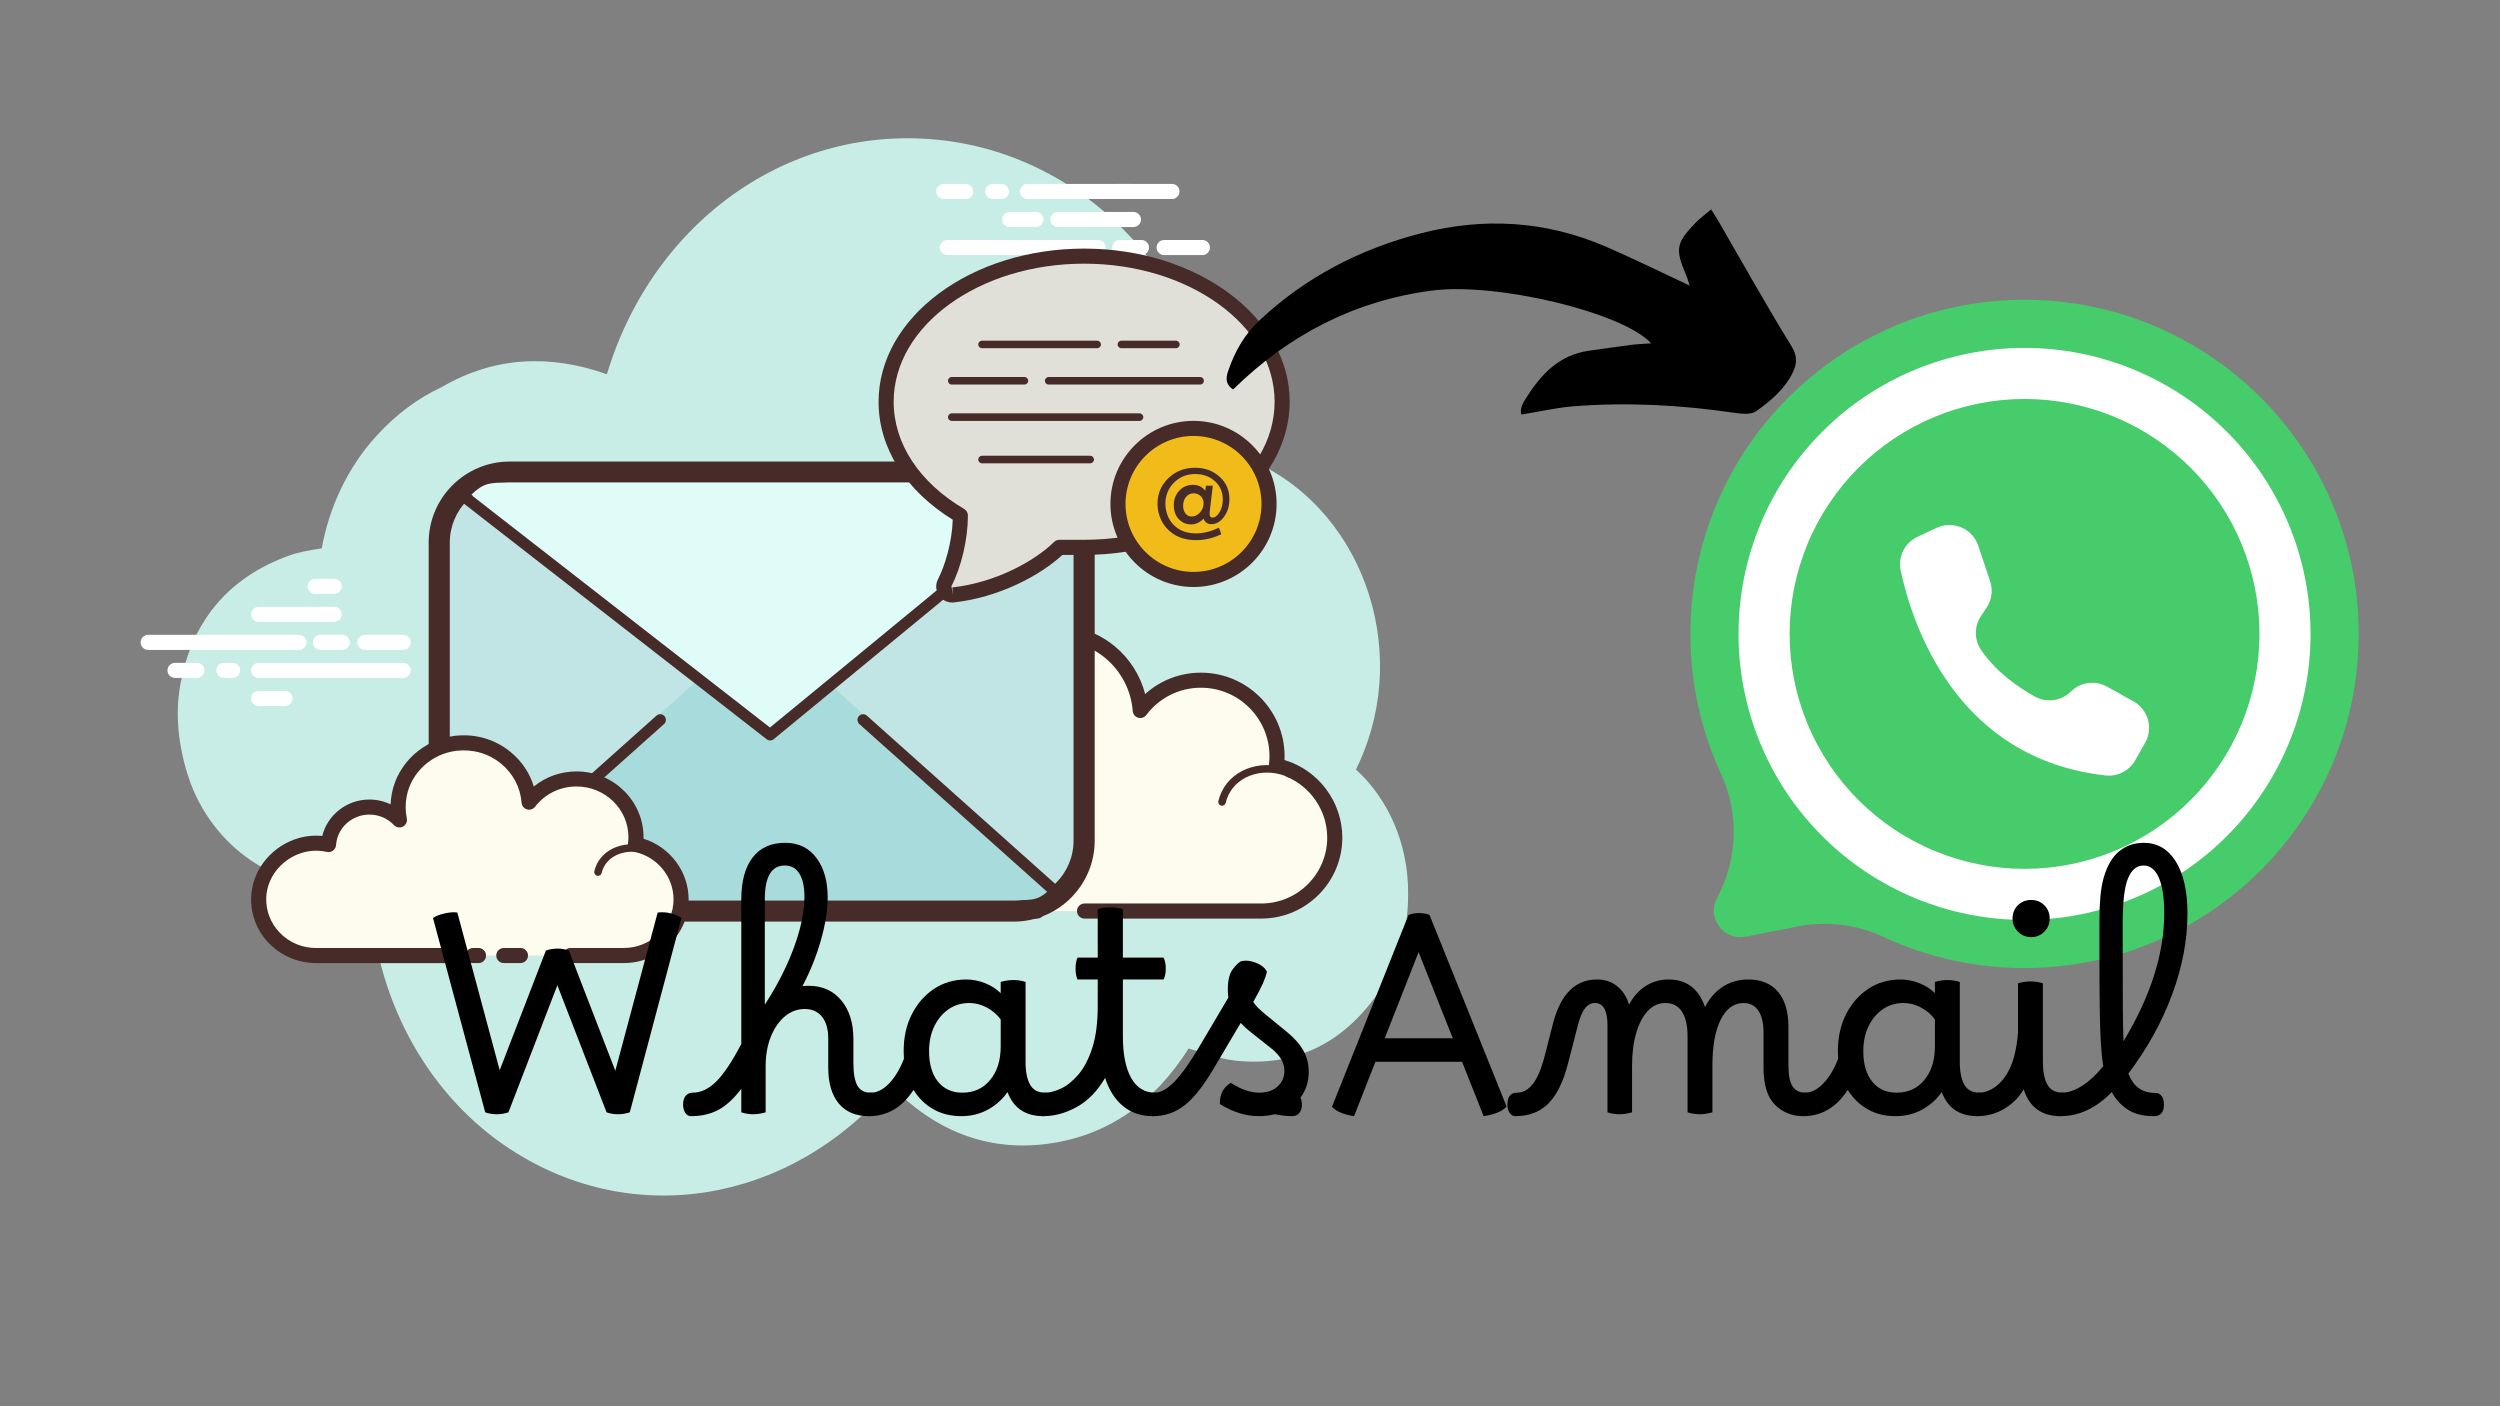 <svg xmlns="http://www.w3.org/2000/svg" xmlns:xlink="http://www.w3.org/1999/xlink" width="1920" zoomAndPan="magnify" viewBox="0 0 1440 810" height="1080" preserveAspectRatio="xMidYMid meet" version="1.0"><rect x="0" y="0" width="1440" height="810" fill="#808080" stroke="none"/><defs><g/><clipPath id="c720888ee2"><path d="M 102 79 L 811.168 79 L 811.168 689 L 102 689 Z M 102 79 " clip-rule="nonzero"/></clipPath><clipPath id="1a5f478e24"><path d="M 973.438 172.492 L 1358.598 172.492 L 1358.598 557.652 L 973.438 557.652 Z M 973.438 172.492 " clip-rule="nonzero"/></clipPath><clipPath id="4fcddcc369"><path d="M 706 120.594 L 1035 120.594 L 1035 239 L 706 239 Z M 706 120.594 " clip-rule="nonzero"/></clipPath></defs><g clip-path="url(#c720888ee2)"><path fill="#c7ede6" d="M 781.059 443.262 C 783.656 437.926 785.949 432.32 787.941 426.445 C 810.734 359.184 776.27 278.629 703.684 259.188 C 695.836 160.652 626.582 93.062 548.379 81.531 C 458.863 68.34 376.848 125.195 349.562 215.562 C 316.672 203.914 284.621 205.332 254.422 222.973 C 240.723 229.309 228.191 238.66 216.941 250.957 C 200.426 269.008 189.699 291.805 185.328 315.836 C 178.852 316.852 172.488 317.879 166.492 320.023 C 131.52 332.566 109.449 358.379 103.402 397.25 C 99.629 421.457 107.234 445.605 111.477 455.367 C 128.227 493.918 167.074 515.785 206.535 509.996 C 208.5 509.711 211.352 510.598 213.047 512.012 C 215.133 573.641 245.062 628.141 289.957 659.27 C 361.992 709.227 454.672 693.832 513.137 625.332 C 538.188 650.953 568.012 663.398 603.035 658.879 C 637.855 654.387 664.898 635.172 684.633 603.938 C 693.742 606.387 702.391 609.926 711.328 610.898 C 746.312 614.723 774.73 600.809 795.574 569.355 C 803.555 557.32 811.098 541.711 811.098 514.359 C 811.098 486.168 799.902 460.484 781.059 443.262 Z M 781.059 443.262 " fill-opacity="1" fill-rule="nonzero"/></g><path fill="#fdfcef" d="M 624.688 524.762 C 624.688 524.762 725.895 524.762 726.512 524.762 C 749.887 524.762 768.828 505.816 768.828 482.449 C 768.828 462.059 754.406 445.051 735.203 441.035 C 735.422 439.254 735.578 437.445 735.578 435.605 C 735.578 411.398 715.961 391.785 691.75 391.785 C 677.461 391.785 664.805 398.66 656.809 409.234 C 654.766 382.293 630.695 361.516 602.531 364.957 C 581.938 367.477 564.91 383.391 561.121 403.777 C 559.902 410.312 560.035 416.668 561.242 422.621 C 555.723 416.676 547.863 412.93 539.109 412.93 C 523.09 412.93 510.016 425.402 508.984 441.156 C 501.707 439.551 493.797 439.652 485.461 442.781 C 469.535 448.762 458.191 463.754 457.523 480.754 C 456.586 504.895 475.875 524.762 499.805 524.762 C 501.621 524.762 508.008 524.762 509.488 524.762 L 597.359 524.762 " fill-opacity="1" fill-rule="nonzero"/><path fill="#472b29" d="M 726.512 529.098 L 624.688 529.098 C 622.289 529.098 620.344 527.152 620.344 524.754 C 620.344 522.355 622.289 520.41 624.688 520.41 L 726.512 520.41 C 747.445 520.41 764.48 503.375 764.48 482.449 C 764.48 464.562 751.797 448.945 734.309 445.293 C 732.102 444.832 730.605 442.758 730.883 440.504 C 731.074 438.891 731.223 437.273 731.223 435.605 C 731.223 413.832 713.516 396.129 691.742 396.129 C 679.285 396.129 667.812 401.855 660.266 411.859 C 659.172 413.305 657.293 413.91 655.574 413.406 C 653.836 412.895 652.602 411.375 652.461 409.574 C 651.559 397.66 645.723 386.477 636.449 378.871 C 627.086 371.195 615.238 367.797 603.043 369.277 C 584.312 371.57 568.812 386.094 565.371 404.578 C 564.301 410.348 564.344 416.137 565.492 421.77 C 565.883 423.68 564.953 425.609 563.215 426.496 C 561.512 427.41 559.371 427.027 558.043 425.594 C 553.078 420.246 546.352 417.301 539.094 417.301 C 525.516 417.301 514.191 427.914 513.305 441.453 C 513.215 442.723 512.59 443.887 511.582 444.641 C 510.566 445.414 509.227 445.684 508.035 445.414 C 500.727 443.801 493.848 444.293 486.973 446.859 C 472.535 452.289 462.434 465.977 461.852 480.934 C 461.445 491.371 465.199 501.262 472.422 508.773 C 479.645 516.281 489.363 520.426 499.785 520.426 L 597.352 520.426 C 599.75 520.426 601.695 522.371 601.695 524.773 C 601.695 527.172 599.75 529.117 597.352 529.117 L 499.805 529.117 C 486.992 529.117 475.047 524.031 466.172 514.805 C 457.297 505.574 452.672 493.422 453.176 480.598 C 453.898 462.199 466.258 445.363 483.93 438.734 C 490.859 436.145 498.023 435.273 505.289 436.145 C 508.559 420.379 522.578 408.609 539.109 408.609 C 545.031 408.609 550.82 410.156 555.922 413 C 555.914 409.68 556.227 406.332 556.844 403.004 C 560.973 380.816 579.539 363.41 602 360.664 C 616.527 358.863 630.746 362.957 641.969 372.152 C 650.66 379.27 656.824 389.02 659.613 399.773 C 668.367 391.863 679.688 387.457 691.75 387.457 C 718.316 387.457 739.926 409.062 739.926 435.621 C 739.926 436.344 739.906 437.055 739.863 437.758 C 759.379 443.59 773.172 461.805 773.172 482.473 C 773.172 508.172 752.242 529.098 726.512 529.098 Z M 726.512 529.098 " fill-opacity="1" fill-rule="nonzero"/><path fill="#fdfcef" d="M 600.156 431.555 C 584.504 430.527 571.031 441.34 570.066 455.695 C 569.941 457.48 570.02 459.234 570.281 460.945 C 567.266 457.539 562.789 455.219 557.66 454.891 C 548.273 454.273 540.164 460.477 538.98 468.906 C 537.27 468.438 535.496 468.125 533.645 468.004 C 519.945 467.109 508.156 476.562 507.312 489.129 " fill-opacity="1" fill-rule="nonzero"/><path fill="#472b29" d="M 507.312 491.293 C 507.262 491.293 507.219 491.293 507.168 491.285 C 505.965 491.207 505.062 490.172 505.148 488.973 C 506.07 475.234 518.746 464.777 533.793 465.832 C 534.957 465.898 536.137 466.047 537.32 466.293 C 539.703 457.906 548.098 452.074 557.801 452.715 C 561.477 452.941 564.918 454.09 567.855 456.012 C 567.867 455.852 567.875 455.707 567.891 455.551 C 568.945 440.027 583.262 428.148 600.297 429.383 C 601.496 429.461 602.402 430.492 602.312 431.691 C 602.246 432.883 601.391 433.91 600 433.711 C 585.625 432.98 573.105 442.688 572.219 455.836 C 572.117 457.41 572.188 459.016 572.422 460.617 C 572.566 461.562 572.062 462.5 571.188 462.91 C 570.324 463.309 569.273 463.094 568.641 462.379 C 565.848 459.227 561.895 457.332 557.512 457.043 C 549.23 456.645 542.145 461.84 541.129 469.195 C 541.031 469.812 540.684 470.367 540.172 470.715 C 539.66 471.062 539.008 471.156 538.398 470.992 C 536.754 470.539 535.105 470.262 533.504 470.148 C 520.918 469.453 510.254 477.91 509.469 489.254 C 509.398 490.406 508.453 491.293 507.312 491.293 Z M 507.312 491.293 " fill-opacity="1" fill-rule="nonzero"/><path fill="#fdfcef" d="M 743.645 445.996 C 728.938 439.062 711.926 443.973 705.648 456.957 C 704.867 458.574 704.293 460.234 703.91 461.918 " fill-opacity="1" fill-rule="nonzero"/><path fill="#472b29" d="M 703.902 464.102 C 703.738 464.102 703.582 464.082 703.406 464.039 C 702.242 463.781 701.512 462.605 701.781 461.434 C 702.215 459.539 702.859 457.715 703.688 456.012 C 710.457 441.973 728.789 436.594 744.559 444.023 C 745.645 444.547 746.113 445.832 745.602 446.918 C 745.078 448.004 743.766 448.457 742.707 447.961 C 729.094 441.539 713.324 445.996 707.598 457.906 C 706.91 459.312 706.379 460.832 706.008 462.422 C 705.789 463.422 704.895 464.102 703.902 464.102 Z M 703.902 464.102 " fill-opacity="1" fill-rule="nonzero"/><path fill="#ffffff" d="M 172.176 374.352 L 85.348 374.352 C 82.945 374.352 81 372.402 81 370.004 C 81 367.605 82.945 365.66 85.348 365.66 L 172.176 365.66 C 174.574 365.66 176.523 367.605 176.523 370.004 C 176.523 372.402 174.582 374.352 172.176 374.352 Z M 197.113 374.352 L 184.605 374.352 C 182.207 374.352 180.258 372.402 180.258 370.004 C 180.258 367.605 182.207 365.66 184.605 365.66 L 197.113 365.66 C 199.512 365.66 201.461 367.605 201.461 370.004 C 201.461 372.402 199.523 374.352 197.113 374.352 Z M 232.223 374.352 L 210.188 374.352 C 207.789 374.352 205.84 372.402 205.84 370.004 C 205.84 367.605 207.789 365.66 210.188 365.66 L 232.223 365.66 C 234.621 365.66 236.57 367.605 236.57 370.004 C 236.57 372.402 234.621 374.352 232.223 374.352 Z M 232.223 390.488 L 148.977 390.488 C 146.574 390.488 144.629 388.543 144.629 386.145 C 144.629 383.746 146.574 381.801 148.977 381.801 L 232.215 381.801 C 234.613 381.801 236.562 383.746 236.562 386.145 C 236.562 388.543 234.621 390.488 232.223 390.488 Z M 133.988 390.488 L 128.965 390.488 C 126.566 390.488 124.617 388.543 124.617 386.145 C 124.617 383.746 126.566 381.801 128.965 381.801 L 133.988 381.801 C 136.387 381.801 138.336 383.746 138.336 386.145 C 138.336 388.543 136.387 390.488 133.988 390.488 Z M 113.414 390.488 L 100.809 390.488 C 98.41 390.488 96.465 388.543 96.465 386.145 C 96.465 383.746 98.41 381.801 100.809 381.801 L 113.414 381.801 C 115.812 381.801 117.762 383.746 117.762 386.145 C 117.762 388.543 115.812 390.488 113.414 390.488 Z M 192.5 358.203 L 148.977 358.203 C 146.574 358.203 144.629 356.258 144.629 353.859 C 144.629 351.461 146.574 349.512 148.977 349.512 L 192.5 349.512 C 194.898 349.512 196.844 351.461 196.844 353.859 C 196.844 356.258 194.906 358.203 192.5 358.203 Z M 192.5 342.074 L 181.605 342.074 C 179.207 342.074 177.262 340.125 177.262 337.727 C 177.262 335.328 179.207 333.383 181.605 333.383 L 192.5 333.383 C 194.898 333.383 196.844 335.328 196.844 337.727 C 196.844 340.125 194.906 342.074 192.5 342.074 Z M 164.195 406.637 L 148.977 406.637 C 146.574 406.637 144.629 404.691 144.629 402.293 C 144.629 399.895 146.574 397.945 148.977 397.945 L 164.195 397.945 C 166.594 397.945 168.543 399.895 168.543 402.293 C 168.543 404.691 166.602 406.637 164.195 406.637 Z M 632.527 146.922 L 545.699 146.922 C 543.301 146.922 541.355 144.973 541.355 142.574 C 541.355 140.176 543.301 138.23 545.699 138.23 L 632.527 138.23 C 634.93 138.23 636.875 140.176 636.875 142.574 C 636.875 144.973 634.938 146.922 632.527 146.922 Z M 657.469 146.922 L 644.961 146.922 C 642.559 146.922 640.613 144.973 640.613 142.574 C 640.613 140.176 642.559 138.23 644.961 138.23 L 657.469 138.23 C 659.867 138.23 661.812 140.176 661.812 142.574 C 661.812 144.973 659.875 146.922 657.469 146.922 Z M 692.566 146.922 L 670.531 146.922 C 668.133 146.922 666.188 144.973 666.188 142.574 C 666.188 140.176 668.133 138.23 670.531 138.23 L 692.566 138.23 C 694.969 138.23 696.914 140.176 696.914 142.574 C 696.914 144.973 694.977 146.922 692.566 146.922 Z M 675.035 114.633 L 591.797 114.633 C 589.398 114.633 587.449 112.688 587.449 110.289 C 587.449 107.891 589.398 105.945 591.797 105.945 L 675.035 105.945 C 677.434 105.945 679.383 107.891 679.383 110.289 C 679.383 112.688 677.434 114.633 675.035 114.633 Z M 576.801 114.633 L 571.777 114.633 C 569.379 114.633 567.43 112.688 567.43 110.289 C 567.43 107.891 569.379 105.945 571.777 105.945 L 576.801 105.945 C 579.199 105.945 581.148 107.891 581.148 110.289 C 581.148 112.688 579.199 114.633 576.801 114.633 Z M 556.227 114.633 L 543.621 114.633 C 541.223 114.633 539.277 112.688 539.277 110.289 C 539.277 107.891 541.223 105.945 543.621 105.945 L 556.227 105.945 C 558.625 105.945 560.574 107.891 560.574 110.289 C 560.574 112.688 558.625 114.633 556.227 114.633 Z M 652.844 130.773 L 609.32 130.773 C 606.922 130.773 604.973 128.828 604.973 126.43 C 604.973 124.031 606.922 122.082 609.32 122.082 L 652.844 122.082 C 655.242 122.082 657.191 124.031 657.191 126.43 C 657.191 128.828 655.25 130.773 652.844 130.773 Z M 652.844 130.773 " fill-opacity="1" fill-rule="nonzero"/><path fill="#ffffff" d="M 652.844 114.633 L 641.961 114.633 C 639.562 114.633 637.613 112.688 637.613 110.289 C 637.613 107.891 639.562 105.945 641.961 105.945 L 652.844 105.945 C 655.242 105.945 657.191 107.891 657.191 110.289 C 657.191 112.688 655.25 114.633 652.844 114.633 Z M 596.723 130.773 L 581.504 130.773 C 579.105 130.773 577.156 128.828 577.156 126.43 C 577.156 124.031 579.105 122.082 581.504 122.082 L 596.723 122.082 C 599.125 122.082 601.07 124.031 601.07 126.43 C 601.07 128.828 599.125 130.773 596.723 130.773 Z M 596.723 130.773 " fill-opacity="1" fill-rule="nonzero"/><path fill="#c0e5e4" d="M 583.895 524.762 L 293.559 524.762 C 271.242 524.762 252.988 506.512 252.988 484.203 L 252.988 312.48 C 252.988 290.172 271.242 271.922 293.559 271.922 L 583.895 271.922 C 606.207 271.922 624.461 290.172 624.461 312.48 L 624.461 484.203 C 624.461 506.512 606.207 524.762 583.895 524.762 Z M 583.895 524.762 " fill-opacity="1" fill-rule="nonzero"/><path fill="#472b29" d="M 583.895 530.848 L 293.566 530.848 C 267.844 530.848 246.922 509.926 246.922 484.211 L 246.922 312.48 C 246.922 286.766 267.844 265.848 293.566 265.848 L 583.895 265.848 C 609.617 265.848 630.547 286.766 630.547 312.48 L 630.547 484.211 C 630.547 509.918 609.617 530.848 583.895 530.848 Z M 293.559 278.012 C 274.547 278.012 259.082 293.473 259.082 312.48 L 259.082 484.211 C 259.082 503.219 274.547 518.68 293.559 518.68 L 583.887 518.68 C 602.906 518.68 618.367 503.219 618.367 484.211 L 618.367 312.48 C 618.367 293.473 602.906 278.012 583.887 278.012 Z M 293.559 278.012 " fill-opacity="1" fill-rule="nonzero"/><path fill="#a8dbdb" d="M 271.539 509.043 C 278.875 516.941 283.969 518.48 295.176 518.48 L 584.305 518.48 C 595.508 518.48 598.863 518.574 606.199 510.684 L 438.871 358.367 Z M 271.539 509.043 " fill-opacity="1" fill-rule="nonzero"/><path fill="#e0fcf8" d="M 606.199 286.312 C 598.863 279.344 593.77 277.988 582.566 277.988 L 293.434 277.988 C 282.23 277.988 278.875 277.898 271.539 284.871 L 442.859 419.273 Z M 606.199 286.312 " fill-opacity="1" fill-rule="nonzero"/><path fill="#472b29" d="M 443.605 426.504 C 442.902 426.504 442.199 426.277 441.605 425.816 L 262.289 286.262 C 260.875 285.156 260.621 283.105 261.727 281.688 C 262.848 280.266 264.879 280.02 266.297 281.125 L 443.547 419.074 L 611.086 281.184 C 612.457 280.039 614.535 280.246 615.664 281.629 C 616.812 283.02 616.613 285.07 615.223 286.207 L 445.676 425.758 C 445.074 426.254 444.344 426.504 443.605 426.504 Z M 269.176 517.16 C 268.281 517.16 267.395 516.793 266.75 516.07 C 265.543 514.734 265.664 512.664 267 511.477 L 378.117 412.219 C 379.457 411.016 381.523 411.129 382.715 412.469 C 383.926 413.809 383.801 415.875 382.465 417.066 L 271.348 516.332 C 270.73 516.891 269.949 517.16 269.176 517.16 Z M 608.277 517.16 C 607.504 517.16 606.723 516.891 606.105 516.324 L 494.988 417.074 C 493.648 415.875 493.527 413.816 494.734 412.477 C 495.934 411.141 498.004 411.027 499.336 412.227 L 610.449 511.484 C 611.789 512.684 611.91 514.742 610.703 516.082 C 610.066 516.793 609.172 517.16 608.277 517.16 Z M 608.277 517.16 " fill-opacity="1" fill-rule="nonzero"/><path fill="#e1e0d8" d="M 510.398 231.406 C 510.383 256.895 526.117 281.004 553.176 296.934 C 553.176 310.699 549.16 325.941 544.145 335.641 C 542.363 339.082 545.152 343.09 549.004 342.672 C 573.969 339.934 597.629 327.602 610.199 315.281 L 624.453 315.281 C 687.449 315.281 738.508 277.727 738.508 231.406 C 738.508 185.082 687.438 147.527 624.453 147.527 C 561.469 147.527 510.398 185.082 510.398 231.406 " fill-opacity="1" fill-rule="nonzero"/><path fill="#472b29" d="M 548.473 347.043 C 545.438 347.043 542.586 345.566 540.859 343.039 C 538.945 340.25 538.727 336.648 540.285 333.645 C 544.293 325.898 548.332 312.543 548.785 299.359 C 521.57 282.551 506.035 257.895 506.062 231.395 C 506.062 182.762 559.172 143.191 624.461 143.191 C 689.75 143.191 742.863 182.77 742.863 231.406 C 742.863 280.055 689.75 319.625 624.461 319.625 L 611.945 319.625 C 599.219 331.402 575.461 344.141 549.48 346.992 C 549.141 347.027 548.805 347.043 548.473 347.043 Z M 624.461 151.875 C 563.973 151.875 514.754 187.543 514.754 231.395 C 514.754 231.395 514.754 231.395 514.754 231.406 C 514.727 255.453 529.539 277.961 555.383 293.18 C 556.703 293.961 557.523 295.387 557.523 296.926 C 557.523 310.48 553.785 326.457 548.012 337.633 L 549.004 342.672 L 548.523 338.352 C 573.352 335.633 595.863 323.238 607.156 312.168 C 607.965 311.379 609.059 310.926 610.199 310.926 L 624.461 310.926 C 684.953 310.926 734.172 275.25 734.172 231.395 C 734.172 187.543 684.953 151.875 624.461 151.875 Z M 510.398 231.406 L 510.488 231.406 Z M 510.398 231.406 " fill-opacity="1" fill-rule="nonzero"/><path fill="#472b29" d="M 677.32 200.578 L 645.914 200.578 C 644.715 200.578 643.742 199.605 643.742 198.406 C 643.742 197.207 644.715 196.234 645.914 196.234 L 677.32 196.234 C 678.52 196.234 679.496 197.207 679.496 198.406 C 679.496 199.605 678.512 200.578 677.32 200.578 Z M 631.957 200.578 L 565.648 200.578 C 564.449 200.578 563.477 199.605 563.477 198.406 C 563.477 197.207 564.449 196.234 565.648 196.234 L 631.957 196.234 C 633.156 196.234 634.129 197.207 634.129 198.406 C 634.129 199.605 633.156 200.578 631.957 200.578 Z M 691.273 221.504 L 604.035 221.504 C 602.836 221.504 601.863 220.531 601.863 219.332 C 601.863 218.133 602.836 217.16 604.035 217.16 L 691.273 217.16 C 692.473 217.16 693.445 218.133 693.445 219.332 C 693.445 220.531 692.473 221.504 691.273 221.504 Z M 590.074 221.504 L 548.203 221.504 C 547.004 221.504 546.031 220.531 546.031 219.332 C 546.031 218.133 547.004 217.16 548.203 217.16 L 590.074 217.16 C 591.273 217.16 592.246 218.133 592.246 219.332 C 592.246 220.531 591.273 221.504 590.074 221.504 Z M 656.371 242.441 L 548.203 242.441 C 547.004 242.441 546.031 241.469 546.031 240.27 C 546.031 239.07 547.004 238.098 548.203 238.098 L 656.371 238.098 C 657.57 238.098 658.547 239.07 658.547 240.27 C 658.547 241.469 657.57 242.441 656.371 242.441 Z M 627.949 266.863 L 565.648 266.863 C 564.449 266.863 563.477 265.891 563.477 264.691 C 563.477 263.492 564.449 262.516 565.648 262.516 L 627.949 262.516 C 629.148 262.516 630.121 263.492 630.121 264.691 C 630.121 265.891 629.148 266.863 627.949 266.863 Z M 627.949 266.863 " fill-opacity="1" fill-rule="nonzero"/><path fill="#f1bc19" d="M 687.457 246.762 C 686.031 246.762 684.609 246.828 683.191 246.969 C 681.773 247.105 680.363 247.316 678.965 247.59 C 677.566 247.867 676.184 248.215 674.82 248.625 C 673.457 249.039 672.117 249.52 670.797 250.062 C 669.48 250.609 668.195 251.215 666.938 251.887 C 665.68 252.559 664.457 253.289 663.273 254.082 C 662.086 254.871 660.941 255.719 659.84 256.625 C 658.738 257.527 657.684 258.484 656.676 259.492 C 655.664 260.496 654.707 261.551 653.805 262.652 C 652.898 263.754 652.051 264.898 651.258 266.082 C 650.465 267.27 649.734 268.488 649.062 269.746 C 648.391 271.004 647.781 272.289 647.234 273.605 C 646.688 274.922 646.211 276.262 645.797 277.625 C 645.383 278.992 645.035 280.371 644.758 281.77 C 644.48 283.168 644.27 284.574 644.129 285.992 C 643.992 287.41 643.922 288.832 643.922 290.258 C 643.922 291.684 643.992 293.105 644.129 294.523 C 644.27 295.941 644.48 297.352 644.758 298.75 C 645.035 300.145 645.383 301.527 645.797 302.891 C 646.211 304.254 646.688 305.594 647.234 306.91 C 647.781 308.227 648.391 309.516 649.062 310.77 C 649.734 312.027 650.465 313.25 651.258 314.434 C 652.051 315.617 652.898 316.762 653.805 317.863 C 654.711 318.965 655.664 320.02 656.676 321.027 C 657.684 322.035 658.738 322.988 659.84 323.895 C 660.941 324.797 662.086 325.645 663.273 326.438 C 664.457 327.227 665.68 327.957 666.938 328.629 C 668.195 329.301 669.48 329.91 670.797 330.453 C 672.117 331 673.457 331.477 674.82 331.891 C 676.184 332.305 677.566 332.648 678.965 332.926 C 680.363 333.203 681.773 333.41 683.191 333.551 C 684.609 333.688 686.031 333.758 687.457 333.758 C 688.883 333.758 690.305 333.688 691.723 333.551 C 693.141 333.41 694.551 333.203 695.949 332.926 C 697.348 332.648 698.727 332.305 700.094 331.891 C 701.457 331.477 702.797 331 704.113 330.453 C 705.434 329.91 706.719 329.301 707.977 328.629 C 709.234 327.957 710.457 327.227 711.641 326.438 C 712.828 325.645 713.973 324.797 715.074 323.895 C 716.176 322.988 717.23 322.035 718.238 321.027 C 719.246 320.02 720.203 318.965 721.109 317.863 C 722.012 316.762 722.863 315.617 723.652 314.434 C 724.445 313.25 725.18 312.027 725.852 310.77 C 726.523 309.516 727.133 308.227 727.68 306.91 C 728.223 305.594 728.703 304.254 729.117 302.891 C 729.531 301.527 729.879 300.145 730.156 298.75 C 730.434 297.352 730.645 295.941 730.781 294.523 C 730.922 293.105 730.992 291.684 730.992 290.258 C 730.992 288.832 730.922 287.41 730.781 285.992 C 730.645 284.574 730.434 283.168 730.156 281.77 C 729.879 280.371 729.531 278.992 729.117 277.625 C 728.703 276.262 728.223 274.922 727.68 273.605 C 727.133 272.289 726.523 271.004 725.852 269.746 C 725.18 268.488 724.445 267.27 723.652 266.082 C 722.863 264.898 722.012 263.754 721.109 262.652 C 720.203 261.551 719.246 260.496 718.238 259.492 C 717.23 258.484 716.176 257.527 715.074 256.625 C 713.973 255.719 712.828 254.871 711.641 254.082 C 710.457 253.289 709.234 252.559 707.977 251.887 C 706.719 251.215 705.434 250.609 704.113 250.062 C 702.797 249.52 701.457 249.039 700.094 248.629 C 698.727 248.215 697.348 247.867 695.949 247.59 C 694.551 247.316 693.141 247.105 691.723 246.969 C 690.305 246.828 688.883 246.762 687.457 246.762 Z M 687.457 246.762 " fill-opacity="1" fill-rule="nonzero"/><path fill="#472b29" d="M 687.465 338.109 C 661.074 338.109 639.605 316.645 639.605 290.258 C 639.605 263.883 661.074 242.414 687.465 242.414 C 713.848 242.414 735.316 263.883 735.316 290.258 C 735.309 316.645 713.848 338.109 687.465 338.109 Z M 687.465 251.105 C 665.875 251.105 648.297 268.672 648.297 290.258 C 648.297 311.848 665.863 329.418 687.465 329.418 C 709.066 329.418 726.625 311.855 726.625 290.258 C 726.625 268.66 709.059 251.105 687.465 251.105 Z M 687.465 251.105 " fill-opacity="1" fill-rule="nonzero"/><path fill="#472b29" d="M 698.59 279.727 L 696.949 293.43 C 696.879 293.934 696.828 294.422 696.801 294.883 C 696.773 295.344 696.758 295.777 696.758 296.176 C 696.758 297.48 697.297 298.133 698.375 298.133 C 699.887 298.133 701.262 297.062 702.504 294.926 C 703.719 292.824 704.328 290.414 704.328 287.723 C 704.328 283.438 702.832 279.934 699.836 277.203 C 696.863 274.441 693.055 273.051 688.422 273.051 C 683.578 273.051 679.512 274.703 676.199 278.012 C 672.914 281.297 671.262 285.375 671.262 290.234 C 671.262 292.91 671.855 295.543 673.035 298.113 C 674.234 300.531 675.914 302.531 678.078 304.094 C 680.965 306.18 684.59 307.223 688.934 307.223 C 693.012 307.223 697.27 306.188 701.73 304.121 L 702.121 303.91 L 703.477 307.676 L 703.164 307.832 C 698.617 310.023 693.891 311.117 688.961 311.117 C 683.512 311.117 678.957 309.805 675.277 307.172 C 672.582 305.258 670.473 302.809 668.961 299.836 C 667.465 296.707 666.715 293.52 666.715 290.285 C 666.715 284.383 668.793 279.438 672.957 275.434 C 677.121 271.426 682.25 269.426 688.359 269.426 C 693.984 269.426 698.688 271.148 702.484 274.598 C 706.266 278.004 708.152 282.281 708.152 287.418 C 708.152 291.387 707.129 294.785 705.078 297.621 C 703.008 300.488 700.574 301.93 697.793 301.93 C 695.566 301.93 694.047 300.879 693.246 298.777 C 691.109 300.965 688.719 302.062 686.094 302.062 C 683.223 302.062 680.824 301.027 678.91 298.957 C 677.035 296.906 676.094 294.281 676.094 291.102 C 676.094 287.676 677.148 284.852 679.25 282.645 C 681.355 280.387 684.004 279.258 687.188 279.258 C 690.109 279.258 692.473 280.387 694.262 282.645 L 694.629 279.75 L 698.59 279.75 Z M 693.262 289.809 C 693.262 288.191 692.715 286.844 691.621 285.758 C 690.492 284.68 689.117 284.141 687.492 284.141 C 685.734 284.141 684.301 284.816 683.18 286.176 C 682.051 287.512 681.484 289.223 681.484 291.32 C 681.484 293.125 681.938 294.613 682.84 295.785 C 683.746 296.949 684.91 297.531 686.336 297.531 C 688.16 297.531 689.77 296.758 691.168 295.211 C 692.566 293.656 693.262 291.859 693.262 289.809 Z M 693.262 289.809 " fill-opacity="1" fill-rule="nonzero"/><path fill="#fdfcef" d="M 328.578 550.383 C 344.887 550.383 359.02 550.383 359.23 550.383 C 377.492 550.383 392.305 535.895 392.305 518.02 C 392.305 502.426 381.031 489.41 366.027 486.34 C 366.199 484.977 366.312 483.594 366.312 482.188 C 366.312 463.676 350.98 448.668 332.055 448.668 C 320.887 448.668 310.996 453.926 304.746 462.016 C 303.145 441.41 284.336 425.516 262.324 428.148 C 246.234 430.078 232.918 442.242 229.965 457.844 C 229.016 462.848 229.109 467.699 230.059 472.262 C 225.746 467.715 219.602 464.848 212.762 464.848 C 200.242 464.848 190.02 474.383 189.211 486.438 C 183.527 485.203 177.348 485.289 170.828 487.68 C 158.379 492.25 149.516 503.723 148.992 516.723 C 148.254 535.191 163.336 550.383 182.043 550.383 C 183.457 550.383 188.457 550.383 189.605 550.383 L 258.281 550.383 M 272.512 550.383 L 275.625 550.383 " fill-opacity="1" fill-rule="nonzero"/><path fill="#472b29" d="M 359.23 554.73 L 328.586 554.73 C 326.188 554.73 324.242 552.781 324.242 550.383 C 324.242 547.984 326.188 546.039 328.586 546.039 L 359.23 546.039 C 375.066 546.039 387.957 533.473 387.957 518.02 C 387.957 504.824 378.371 493.293 365.164 490.609 C 362.941 490.148 361.438 488.062 361.723 485.812 C 361.871 484.621 361.977 483.422 361.977 482.188 C 361.977 466.09 348.562 453.012 332.074 453.012 C 322.625 453.012 313.922 457.262 308.195 464.684 C 307.109 466.109 305.25 466.691 303.512 466.195 C 301.797 465.676 300.562 464.16 300.434 462.371 C 299.746 453.551 295.539 445.547 288.586 439.844 C 281.422 433.961 272.305 431.355 262.863 432.465 C 248.617 434.168 236.855 444.945 234.25 458.668 C 233.43 462.93 233.465 467.203 234.328 471.383 C 234.727 473.289 233.805 475.215 232.082 476.121 C 230.371 477.016 228.27 476.668 226.91 475.25 C 223.207 471.348 218.191 469.203 212.777 469.203 C 202.66 469.203 194.219 476.91 193.566 486.742 C 193.48 488.008 192.855 489.156 191.848 489.922 C 190.84 490.676 189.551 490.98 188.316 490.695 C 182.797 489.512 177.574 489.844 172.359 491.773 C 161.43 495.777 153.801 505.879 153.363 516.906 C 153.062 524.477 155.809 531.68 161.102 537.191 C 166.594 542.902 174.035 546.055 182.066 546.055 L 258.309 546.055 C 260.707 546.055 262.656 548.004 262.656 550.402 C 262.656 552.801 260.707 554.746 258.309 554.746 L 182.066 554.746 C 171.801 554.746 161.875 550.547 154.832 543.215 C 147.879 535.992 144.281 526.527 144.672 516.574 C 145.246 502.07 155.172 488.836 169.352 483.621 C 174.637 481.684 180.086 481.004 185.621 481.508 C 188.613 469.43 199.73 460.527 212.777 460.527 C 217.039 460.527 221.219 461.504 224.992 463.309 C 225.07 461.234 225.305 459.148 225.703 457.051 C 229.008 439.664 243.863 426.008 261.82 423.863 C 273.652 422.438 285.074 425.738 294.086 433.137 C 300.555 438.438 305.145 445.32 307.473 453.047 C 314.324 447.441 322.93 444.34 332.074 444.34 C 353.352 444.34 370.668 461.328 370.668 482.203 C 370.668 482.492 370.66 482.785 370.66 483.082 C 385.922 487.879 396.648 502.027 396.648 518.035 C 396.648 538.258 379.863 554.73 359.23 554.73 Z M 275.625 554.73 L 272.512 554.73 C 270.113 554.73 268.168 552.781 268.168 550.383 C 268.168 547.984 270.113 546.039 272.512 546.039 L 275.625 546.039 C 278.023 546.039 279.973 547.984 279.973 550.383 C 279.973 552.781 278.023 554.73 275.625 554.73 Z M 275.625 554.73 " fill-opacity="1" fill-rule="nonzero"/><path fill="#472b29" d="M 344.453 504.488 C 344.297 504.488 344.137 504.469 343.973 504.434 C 342.801 504.176 342.062 503.008 342.332 501.836 C 342.652 500.402 343.148 499.012 343.789 497.691 C 349.043 487.078 363.516 483.16 376.023 488.973 C 377.117 489.477 377.598 490.766 377.082 491.852 C 376.578 492.945 375.266 493.414 374.207 492.91 C 363.793 488.105 351.902 491.102 347.695 499.613 C 347.191 500.621 346.816 501.68 346.574 502.785 C 346.336 503.801 345.441 504.488 344.453 504.488 Z M 299.789 554.73 L 290.203 554.73 C 287.801 554.73 285.855 552.781 285.855 550.383 C 285.855 547.984 287.801 546.039 290.203 546.039 L 299.789 546.039 C 302.188 546.039 304.137 547.984 304.137 550.383 C 304.137 552.781 302.188 554.73 299.789 554.73 Z M 299.789 554.73 " fill-opacity="1" fill-rule="nonzero"/><g clip-path="url(#1a5f478e24)"><path fill="#46cc6b" d="M 1358.59 365.133 C 1358.59 471.422 1272.426 557.59 1166.137 557.59 C 1152.094 557.609 1138.219 556.105 1124.508 553.078 C 1110.797 550.047 1097.582 545.566 1084.855 539.633 C 1081.035 537.852 1077.102 536.375 1073.051 535.215 C 1069.004 534.051 1064.887 533.215 1060.703 532.703 C 1056.52 532.191 1052.324 532.012 1048.113 532.164 C 1043.902 532.316 1039.727 532.797 1035.594 533.609 L 1005.547 539.527 C 992.816 542.031 982.902 528.613 989.035 517.18 C 1000.914 495.031 1001.863 468.559 991.324 445.742 C 985.523 433.18 981.137 420.141 978.164 406.625 C 975.188 393.113 973.695 379.434 973.68 365.598 C 973.43 259.211 1059.465 172.832 1165.852 172.68 C 1272.27 172.523 1358.59 258.75 1358.59 365.133 Z M 1358.59 365.133 " fill-opacity="1" fill-rule="nonzero"/></g><path fill="#ffffff" d="M 1330.879 365.133 C 1330.879 367.832 1330.812 370.523 1330.68 373.219 C 1330.547 375.91 1330.348 378.598 1330.086 381.281 C 1329.82 383.965 1329.492 386.641 1329.094 389.309 C 1328.699 391.973 1328.238 394.629 1327.711 397.273 C 1327.188 399.918 1326.598 402.547 1325.941 405.164 C 1325.285 407.777 1324.566 410.375 1323.785 412.957 C 1323 415.535 1322.156 418.098 1321.246 420.633 C 1320.34 423.172 1319.371 425.688 1318.336 428.18 C 1317.305 430.668 1316.215 433.133 1315.062 435.57 C 1313.91 438.008 1312.695 440.414 1311.426 442.793 C 1310.156 445.172 1308.824 447.516 1307.441 449.828 C 1306.055 452.141 1304.613 454.418 1303.113 456.66 C 1301.617 458.902 1300.062 461.105 1298.457 463.273 C 1296.852 465.438 1295.195 467.562 1293.484 469.645 C 1291.773 471.73 1290.012 473.77 1288.203 475.77 C 1286.391 477.766 1284.531 479.719 1282.625 481.625 C 1280.719 483.531 1278.766 485.391 1276.77 487.199 C 1274.773 489.012 1272.73 490.773 1270.648 492.48 C 1268.562 494.191 1266.438 495.852 1264.273 497.457 C 1262.105 499.062 1259.902 500.613 1257.66 502.113 C 1255.418 503.609 1253.145 505.055 1250.828 506.438 C 1248.516 507.824 1246.172 509.152 1243.793 510.426 C 1241.418 511.695 1239.008 512.906 1236.57 514.059 C 1234.133 515.211 1231.672 516.305 1229.18 517.336 C 1226.688 518.367 1224.176 519.34 1221.637 520.246 C 1219.098 521.156 1216.539 522 1213.957 522.785 C 1211.379 523.566 1208.781 524.285 1206.164 524.941 C 1203.551 525.594 1200.918 526.188 1198.273 526.711 C 1195.629 527.238 1192.977 527.699 1190.309 528.094 C 1187.641 528.488 1184.965 528.82 1182.281 529.082 C 1179.602 529.348 1176.91 529.547 1174.219 529.68 C 1171.527 529.812 1168.832 529.879 1166.137 529.879 C 1163.438 529.879 1160.746 529.812 1158.051 529.68 C 1155.359 529.547 1152.672 529.348 1149.988 529.082 C 1147.305 528.82 1144.629 528.488 1141.961 528.094 C 1139.297 527.699 1136.641 527.238 1133.996 526.711 C 1131.352 526.188 1128.723 525.594 1126.105 524.941 C 1123.492 524.285 1120.895 523.566 1118.312 522.785 C 1115.734 522 1113.176 521.156 1110.637 520.246 C 1108.098 519.34 1105.582 518.367 1103.09 517.336 C 1100.602 516.305 1098.137 515.211 1095.699 514.059 C 1093.262 512.906 1090.855 511.695 1088.477 510.426 C 1086.098 509.152 1083.754 507.824 1081.441 506.438 C 1079.129 505.055 1076.852 503.609 1074.609 502.113 C 1072.367 500.613 1070.164 499.062 1068 497.457 C 1065.832 495.852 1063.707 494.191 1061.625 492.48 C 1059.539 490.773 1057.5 489.012 1055.5 487.199 C 1053.504 485.391 1051.551 483.531 1049.645 481.625 C 1047.738 479.719 1045.879 477.766 1044.07 475.77 C 1042.258 473.77 1040.5 471.73 1038.789 469.645 C 1037.078 467.562 1035.418 465.438 1033.812 463.273 C 1032.207 461.105 1030.656 458.902 1029.156 456.66 C 1027.66 454.418 1026.219 452.141 1024.832 449.828 C 1023.445 447.516 1022.117 445.172 1020.844 442.793 C 1019.574 440.414 1018.363 438.008 1017.211 435.57 C 1016.059 433.133 1014.965 430.668 1013.934 428.18 C 1012.902 425.688 1011.93 423.172 1011.023 420.633 C 1010.113 418.098 1009.27 415.535 1008.488 412.957 C 1007.703 410.375 1006.984 407.777 1006.328 405.164 C 1005.676 402.547 1005.086 399.918 1004.559 397.273 C 1004.031 394.629 1003.57 391.973 1003.176 389.309 C 1002.781 386.641 1002.449 383.965 1002.188 381.281 C 1001.922 378.598 1001.723 375.91 1001.59 373.219 C 1001.457 370.523 1001.395 367.832 1001.395 365.133 C 1001.395 362.438 1001.457 359.742 1001.59 357.051 C 1001.723 354.359 1001.922 351.672 1002.188 348.988 C 1002.449 346.305 1002.781 343.629 1003.176 340.961 C 1003.57 338.293 1004.031 335.641 1004.559 332.996 C 1005.086 330.352 1005.676 327.719 1006.328 325.105 C 1006.984 322.488 1007.703 319.891 1008.488 317.312 C 1009.27 314.73 1010.113 312.172 1011.023 309.633 C 1011.93 307.098 1012.902 304.582 1013.934 302.09 C 1014.965 299.598 1016.059 297.137 1017.211 294.699 C 1018.363 292.262 1019.574 289.852 1020.844 287.477 C 1022.117 285.098 1023.445 282.754 1024.832 280.441 C 1026.219 278.129 1027.66 275.852 1029.156 273.609 C 1030.656 271.367 1032.207 269.164 1033.812 266.996 C 1035.418 264.832 1037.078 262.707 1038.789 260.621 C 1040.5 258.539 1042.258 256.496 1044.07 254.5 C 1045.879 252.504 1047.738 250.551 1049.645 248.645 C 1051.551 246.738 1053.504 244.879 1055.5 243.066 C 1057.5 241.258 1059.539 239.496 1061.625 237.785 C 1063.707 236.078 1065.832 234.418 1068 232.812 C 1070.164 231.207 1072.367 229.652 1074.609 228.156 C 1076.852 226.656 1079.129 225.215 1081.441 223.828 C 1083.754 222.445 1086.098 221.117 1088.477 219.844 C 1090.855 218.574 1093.262 217.363 1095.699 216.207 C 1098.137 215.055 1100.602 213.965 1103.09 212.934 C 1105.582 211.898 1108.098 210.93 1110.637 210.023 C 1113.176 209.113 1115.734 208.27 1118.312 207.484 C 1120.895 206.703 1123.492 205.984 1126.105 205.328 C 1128.723 204.676 1131.352 204.082 1133.996 203.559 C 1136.641 203.031 1139.297 202.57 1141.961 202.176 C 1144.629 201.781 1147.305 201.449 1149.988 201.184 C 1152.672 200.922 1155.359 200.723 1158.051 200.59 C 1160.746 200.457 1163.438 200.391 1166.137 200.391 C 1168.832 200.391 1171.527 200.457 1174.219 200.59 C 1176.91 200.723 1179.602 200.922 1182.281 201.184 C 1184.965 201.449 1187.641 201.781 1190.309 202.176 C 1192.977 202.57 1195.629 203.031 1198.273 203.559 C 1200.918 204.082 1203.551 204.676 1206.164 205.328 C 1208.781 205.984 1211.379 206.703 1213.957 207.484 C 1216.539 208.27 1219.098 209.113 1221.637 210.023 C 1224.176 210.93 1226.688 211.898 1229.18 212.934 C 1231.672 213.965 1234.133 215.055 1236.57 216.207 C 1239.008 217.363 1241.418 218.574 1243.793 219.844 C 1246.172 221.117 1248.516 222.445 1250.828 223.828 C 1253.145 225.215 1255.418 226.656 1257.66 228.156 C 1259.902 229.652 1262.105 231.207 1264.273 232.812 C 1266.438 234.418 1268.562 236.078 1270.648 237.785 C 1272.73 239.496 1274.773 241.258 1276.77 243.066 C 1278.766 244.879 1280.719 246.738 1282.625 248.645 C 1284.531 250.551 1286.391 252.504 1288.203 254.5 C 1290.012 256.496 1291.773 258.539 1293.484 260.621 C 1295.195 262.707 1296.852 264.832 1298.457 266.996 C 1300.062 269.164 1301.617 271.367 1303.113 273.609 C 1304.613 275.852 1306.055 278.129 1307.441 280.441 C 1308.824 282.754 1310.156 285.098 1311.426 287.477 C 1312.695 289.852 1313.91 292.262 1315.062 294.699 C 1316.215 297.137 1317.305 299.598 1318.336 302.09 C 1319.371 304.582 1320.34 307.098 1321.246 309.633 C 1322.156 312.172 1323 314.73 1323.785 317.312 C 1324.566 319.891 1325.285 322.488 1325.941 325.105 C 1326.598 327.719 1327.188 330.352 1327.711 332.996 C 1328.238 335.641 1328.699 338.293 1329.094 340.961 C 1329.492 343.629 1329.82 346.305 1330.086 348.988 C 1330.348 351.672 1330.547 354.359 1330.68 357.051 C 1330.812 359.742 1330.879 362.438 1330.879 365.133 Z M 1330.879 365.133 " fill-opacity="1" fill-rule="nonzero"/><path fill="#46cc6b" d="M 1301.461 365.133 C 1301.461 367.348 1301.406 369.562 1301.297 371.773 C 1301.188 373.988 1301.023 376.195 1300.809 378.398 C 1300.59 380.602 1300.32 382.801 1299.996 384.992 C 1299.672 387.18 1299.293 389.363 1298.859 391.535 C 1298.426 393.707 1297.941 395.867 1297.406 398.016 C 1296.867 400.164 1296.277 402.297 1295.633 404.418 C 1294.988 406.535 1294.297 408.637 1293.551 410.723 C 1292.805 412.809 1292.008 414.875 1291.16 416.922 C 1290.312 418.969 1289.414 420.992 1288.469 422.992 C 1287.52 424.996 1286.523 426.973 1285.48 428.926 C 1284.438 430.879 1283.344 432.805 1282.207 434.707 C 1281.07 436.605 1279.883 438.477 1278.652 440.316 C 1277.422 442.156 1276.148 443.969 1274.828 445.746 C 1273.508 447.527 1272.148 449.27 1270.742 450.984 C 1269.336 452.695 1267.891 454.371 1266.402 456.012 C 1264.918 457.652 1263.391 459.258 1261.824 460.824 C 1260.258 462.391 1258.656 463.914 1257.016 465.402 C 1255.371 466.891 1253.695 468.336 1251.984 469.742 C 1250.273 471.148 1248.527 472.508 1246.746 473.828 C 1244.969 475.148 1243.16 476.422 1241.316 477.652 C 1239.477 478.883 1237.605 480.066 1235.707 481.207 C 1233.805 482.344 1231.879 483.438 1229.926 484.48 C 1227.973 485.523 1225.996 486.52 1223.992 487.465 C 1221.992 488.414 1219.969 489.309 1217.922 490.156 C 1215.875 491.004 1213.809 491.801 1211.727 492.547 C 1209.641 493.293 1207.539 493.988 1205.418 494.633 C 1203.297 495.273 1201.164 495.863 1199.016 496.402 C 1196.867 496.941 1194.707 497.426 1192.535 497.859 C 1190.363 498.289 1188.184 498.668 1185.992 498.992 C 1183.801 499.32 1181.605 499.59 1179.398 499.809 C 1177.195 500.023 1174.988 500.188 1172.777 500.297 C 1170.562 500.406 1168.352 500.457 1166.137 500.457 C 1163.922 500.457 1161.707 500.406 1159.496 500.297 C 1157.285 500.188 1155.074 500.023 1152.871 499.809 C 1150.668 499.59 1148.469 499.32 1146.277 498.996 C 1144.09 498.668 1141.906 498.289 1139.734 497.859 C 1137.562 497.426 1135.402 496.941 1133.254 496.402 C 1131.105 495.863 1128.973 495.273 1126.852 494.633 C 1124.734 493.988 1122.633 493.293 1120.547 492.547 C 1118.461 491.801 1116.395 491.004 1114.348 490.156 C 1112.305 489.309 1110.277 488.414 1108.277 487.465 C 1106.273 486.52 1104.297 485.523 1102.344 484.48 C 1100.391 483.438 1098.465 482.344 1096.566 481.207 C 1094.664 480.066 1092.793 478.883 1090.953 477.652 C 1089.113 476.422 1087.301 475.148 1085.523 473.828 C 1083.742 472.508 1082 471.148 1080.285 469.742 C 1078.574 468.336 1076.898 466.891 1075.258 465.402 C 1073.617 463.914 1072.012 462.391 1070.445 460.824 C 1068.879 459.258 1067.355 457.652 1065.867 456.012 C 1064.379 454.371 1062.934 452.695 1061.527 450.984 C 1060.125 449.27 1058.762 447.527 1057.441 445.746 C 1056.121 443.969 1054.848 442.156 1053.617 440.316 C 1052.387 438.477 1051.203 436.605 1050.062 434.703 C 1048.926 432.805 1047.836 430.879 1046.789 428.926 C 1045.746 426.973 1044.75 424.996 1043.805 422.992 C 1042.855 420.992 1041.961 418.969 1041.113 416.922 C 1040.266 414.875 1039.469 412.809 1038.723 410.723 C 1037.977 408.637 1037.281 406.535 1036.637 404.418 C 1035.996 402.297 1035.406 400.164 1034.867 398.016 C 1034.328 395.867 1033.844 393.707 1033.41 391.535 C 1032.98 389.363 1032.602 387.18 1032.277 384.992 C 1031.949 382.801 1031.68 380.602 1031.461 378.398 C 1031.246 376.195 1031.082 373.988 1030.973 371.773 C 1030.867 369.562 1030.812 367.348 1030.812 365.133 C 1030.812 362.918 1030.867 360.707 1030.973 358.496 C 1031.082 356.281 1031.246 354.074 1031.461 351.871 C 1031.68 349.668 1031.949 347.469 1032.277 345.277 C 1032.602 343.086 1032.98 340.906 1033.41 338.734 C 1033.844 336.562 1034.328 334.402 1034.867 332.254 C 1035.406 330.105 1035.996 327.973 1036.637 325.852 C 1037.281 323.734 1037.977 321.629 1038.723 319.547 C 1039.469 317.461 1040.266 315.395 1041.113 313.348 C 1041.961 311.301 1042.855 309.277 1043.805 307.277 C 1044.75 305.273 1045.746 303.297 1046.789 301.344 C 1047.836 299.391 1048.926 297.465 1050.062 295.562 C 1051.203 293.664 1052.387 291.793 1053.617 289.953 C 1054.848 288.109 1056.121 286.301 1057.441 284.523 C 1058.762 282.742 1060.125 280.996 1061.527 279.285 C 1062.934 277.574 1064.379 275.898 1065.867 274.258 C 1067.355 272.617 1068.879 271.012 1070.445 269.445 C 1072.012 267.879 1073.617 266.352 1075.258 264.867 C 1076.898 263.379 1078.574 261.934 1080.285 260.527 C 1082 259.121 1083.742 257.762 1085.523 256.441 C 1087.301 255.121 1089.113 253.848 1090.953 252.617 C 1092.793 251.387 1094.664 250.203 1096.566 249.062 C 1098.465 247.926 1100.391 246.832 1102.344 245.789 C 1104.297 244.746 1106.273 243.75 1108.277 242.805 C 1110.277 241.855 1112.305 240.957 1114.348 240.109 C 1116.395 239.262 1118.461 238.465 1120.547 237.719 C 1122.633 236.973 1124.734 236.281 1126.852 235.637 C 1128.973 234.996 1131.105 234.402 1133.254 233.867 C 1135.402 233.328 1137.562 232.844 1139.734 232.41 C 1141.906 231.977 1144.09 231.602 1146.277 231.273 C 1148.469 230.949 1150.668 230.68 1152.871 230.461 C 1155.074 230.246 1157.285 230.082 1159.496 229.973 C 1161.707 229.863 1163.922 229.809 1166.137 229.809 C 1168.352 229.809 1170.562 229.863 1172.777 229.973 C 1174.988 230.082 1177.195 230.246 1179.398 230.461 C 1181.605 230.68 1183.801 230.949 1185.992 231.273 C 1188.184 231.602 1190.363 231.977 1192.535 232.41 C 1194.707 232.844 1196.867 233.328 1199.016 233.867 C 1201.164 234.402 1203.297 234.996 1205.418 235.637 C 1207.539 236.281 1209.641 236.973 1211.727 237.719 C 1213.809 238.465 1215.875 239.262 1217.922 240.109 C 1219.969 240.957 1221.992 241.855 1223.992 242.805 C 1225.996 243.75 1227.973 244.746 1229.926 245.789 C 1231.879 246.832 1233.805 247.926 1235.707 249.062 C 1237.605 250.203 1239.477 251.387 1241.316 252.617 C 1243.16 253.848 1244.969 255.121 1246.746 256.441 C 1248.527 257.762 1250.273 259.121 1251.984 260.527 C 1253.695 261.934 1255.371 263.379 1257.016 264.867 C 1258.656 266.352 1260.258 267.879 1261.824 269.445 C 1263.391 271.012 1264.918 272.617 1266.402 274.258 C 1267.891 275.898 1269.336 277.574 1270.742 279.285 C 1272.148 280.996 1273.508 282.742 1274.828 284.523 C 1276.148 286.301 1277.422 288.109 1278.652 289.953 C 1279.883 291.793 1281.07 293.664 1282.207 295.562 C 1283.344 297.465 1284.438 299.391 1285.48 301.344 C 1286.523 303.297 1287.52 305.273 1288.469 307.277 C 1289.414 309.277 1290.312 311.301 1291.16 313.348 C 1292.008 315.395 1292.805 317.461 1293.551 319.547 C 1294.297 321.629 1294.988 323.734 1295.633 325.852 C 1296.277 327.973 1296.867 330.105 1297.406 332.254 C 1297.941 334.402 1298.426 336.562 1298.859 338.734 C 1299.293 340.906 1299.672 343.086 1299.996 345.277 C 1300.32 347.469 1300.59 349.668 1300.809 351.871 C 1301.023 354.074 1301.188 356.281 1301.297 358.496 C 1301.406 360.707 1301.461 362.918 1301.461 365.133 Z M 1301.461 365.133 " fill-opacity="1" fill-rule="nonzero"/><path fill="#ffffff" d="M 1146.305 334.762 L 1139.465 314.336 C 1139.273 313.754 1139.047 313.184 1138.793 312.625 C 1138.539 312.066 1138.254 311.523 1137.941 310.996 C 1137.629 310.469 1137.293 309.957 1136.926 309.465 C 1136.559 308.973 1136.172 308.504 1135.754 308.051 C 1135.34 307.602 1134.902 307.172 1134.441 306.766 C 1133.98 306.359 1133.5 305.98 1133 305.625 C 1132.5 305.273 1131.98 304.945 1131.445 304.645 C 1130.91 304.344 1130.363 304.074 1129.801 303.832 C 1129.234 303.59 1128.66 303.379 1128.074 303.195 C 1127.488 303.016 1126.895 302.863 1126.293 302.746 C 1125.691 302.625 1125.086 302.539 1124.477 302.484 C 1123.863 302.43 1123.254 302.406 1122.641 302.414 C 1122.027 302.426 1121.414 302.465 1120.805 302.539 C 1120.199 302.613 1119.594 302.719 1118.996 302.855 C 1118.398 302.992 1117.809 303.16 1117.23 303.359 C 1116.648 303.559 1116.082 303.789 1115.527 304.047 L 1104.496 309.188 C 1103.605 309.602 1102.754 310.09 1101.941 310.652 C 1101.133 311.211 1100.379 311.836 1099.672 312.523 C 1098.969 313.211 1098.328 313.953 1097.75 314.746 C 1097.168 315.543 1096.66 316.383 1096.227 317.266 C 1095.789 318.148 1095.426 319.059 1095.145 320 C 1094.863 320.945 1094.66 321.906 1094.539 322.883 C 1094.418 323.859 1094.379 324.84 1094.426 325.82 C 1094.469 326.805 1094.598 327.777 1094.805 328.738 C 1101.711 360.664 1127.086 437.113 1212.766 446.645 C 1213.613 446.738 1214.461 446.77 1215.309 446.742 C 1216.16 446.711 1217.004 446.621 1217.84 446.465 C 1218.68 446.312 1219.5 446.102 1220.305 445.828 C 1221.113 445.555 1221.895 445.227 1222.652 444.84 C 1223.41 444.449 1224.137 444.012 1224.828 443.516 C 1225.523 443.023 1226.176 442.484 1226.789 441.895 C 1227.406 441.305 1227.973 440.676 1228.496 440.004 C 1229.02 439.332 1229.488 438.625 1229.91 437.887 L 1235.598 427.836 C 1235.879 427.34 1236.133 426.828 1236.367 426.305 C 1236.598 425.781 1236.805 425.25 1236.984 424.707 C 1237.16 424.164 1237.312 423.613 1237.438 423.055 C 1237.562 422.496 1237.66 421.934 1237.73 421.367 C 1237.801 420.797 1237.844 420.227 1237.855 419.656 C 1237.871 419.086 1237.855 418.512 1237.812 417.941 C 1237.773 417.371 1237.703 416.805 1237.605 416.242 C 1237.508 415.676 1237.379 415.121 1237.227 414.57 C 1237.074 414.016 1236.895 413.477 1236.691 412.941 C 1236.484 412.406 1236.25 411.887 1235.996 411.375 C 1235.738 410.863 1235.457 410.367 1235.148 409.883 C 1234.844 409.398 1234.516 408.934 1234.16 408.48 C 1233.809 408.031 1233.438 407.598 1233.043 407.184 C 1232.648 406.77 1232.234 406.375 1231.801 406.004 C 1231.367 405.629 1230.914 405.277 1230.449 404.949 C 1229.98 404.621 1229.496 404.312 1229 404.031 L 1228.883 403.965 L 1213.609 395.477 C 1212.789 395.023 1211.938 394.633 1211.051 394.316 C 1210.168 393.996 1209.266 393.75 1208.34 393.578 C 1207.418 393.402 1206.488 393.305 1205.547 393.285 C 1204.609 393.262 1203.672 393.312 1202.742 393.441 C 1201.812 393.57 1200.898 393.773 1200 394.047 C 1199.102 394.324 1198.23 394.668 1197.387 395.086 C 1196.547 395.5 1195.742 395.984 1194.977 396.527 C 1194.211 397.074 1193.496 397.68 1192.828 398.34 C 1192.168 398.996 1191.457 399.598 1190.695 400.145 C 1189.938 400.688 1189.141 401.168 1188.305 401.582 C 1187.469 402 1186.602 402.344 1185.711 402.621 C 1184.82 402.898 1183.91 403.102 1182.988 403.234 C 1182.062 403.363 1181.133 403.422 1180.199 403.402 C 1179.266 403.387 1178.34 403.293 1177.422 403.125 C 1176.5 402.957 1175.602 402.719 1174.723 402.406 C 1173.84 402.094 1172.992 401.715 1172.172 401.27 C 1162.887 396.168 1150.16 387.465 1141.238 374.613 C 1140.738 373.898 1140.297 373.148 1139.906 372.363 C 1139.52 371.582 1139.191 370.773 1138.926 369.941 C 1138.66 369.109 1138.457 368.266 1138.316 367.402 C 1138.176 366.539 1138.102 365.672 1138.09 364.801 C 1138.078 363.926 1138.133 363.059 1138.254 362.191 C 1138.375 361.328 1138.559 360.477 1138.805 359.637 C 1139.051 358.801 1139.359 357.984 1139.727 357.195 C 1140.098 356.402 1140.523 355.641 1141.004 354.914 L 1144.289 349.977 C 1145.023 348.871 1145.625 347.695 1146.094 346.449 C 1146.562 345.203 1146.883 343.922 1147.059 342.602 C 1147.234 341.285 1147.258 339.965 1147.129 338.641 C 1147.004 337.316 1146.727 336.023 1146.305 334.762 Z M 1146.305 334.762 " fill-opacity="1" fill-rule="nonzero"/><g clip-path="url(#4fcddcc369)"><path fill="#000000" d="M 710.27 224.344 C 705.23 220.922 706.301 216.875 707.66 213.008 C 711.367 202.305 716.852 192.668 725.207 184.781 C 751.844 159.688 783.387 143.391 818.562 134.355 C 854.625 125.086 890.219 127.121 924.637 141.93 C 940.828 148.902 956.652 156.762 973.207 164.492 C 972.605 162.688 972.059 160.391 971.117 158.223 C 964.824 143.469 965.375 139.996 976.629 128.348 C 979.137 125.738 982.113 123.598 985.609 120.594 C 987.492 123.621 988.902 125.766 990.18 127.984 C 1003.996 151.824 1017.391 175.93 1031.883 199.379 C 1035.383 205.07 1035.07 209.457 1032.773 214.289 C 1028.125 224.004 1019.949 230.949 1011.438 236.93 C 1008.461 239.02 1002.898 238.34 998.695 237.738 C 967.906 233.223 936.988 231.578 905.992 234.059 C 896.328 234.84 886.797 237.086 876.352 238.785 C 875.203 235.703 877.109 232.281 878.938 229.383 C 887.527 215.777 897.973 204.445 915.105 202.043 C 923.199 200.918 931.27 199.719 939.363 198.672 C 942.969 198.203 946.625 198.098 951.09 197.758 C 934.559 179.793 861.91 162.586 825.066 167.336 C 780.254 173.109 742.234 192.953 710.27 224.344 Z M 710.27 224.344 " fill-opacity="1" fill-rule="nonzero"/></g><g fill="#000000" fill-opacity="1"><g transform="translate(242.639, 640.704)"><g><path d="M 43.453 1.109 C 41.141 1.109 38.938 0.738 36.844 0 L 6.766 -111.938 C 8.234 -112.988 10.41 -113.852 13.297 -114.531 C 16.191 -115.219 18.688 -115.406 20.781 -115.094 L 45.188 -24.25 L 71.797 -93.203 C 73.891 -93.941 76.145 -94.312 78.562 -94.312 C 80.656 -94.312 82.805 -93.941 85.016 -93.203 L 111.781 -23.938 L 136.188 -115.094 C 138.914 -115.406 141.535 -115.219 144.047 -114.531 C 146.566 -113.852 148.508 -112.988 149.875 -111.938 L 120.125 0 C 117.812 0.738 115.555 1.109 113.359 1.109 C 111.047 1.109 108.844 0.738 106.75 0 L 78.406 -73.203 L 50.219 0 C 47.914 0.738 45.66 1.109 43.453 1.109 Z M 43.453 1.109 "/></g></g></g><g fill="#000000" fill-opacity="1"><g transform="translate(399.285, 640.704)"><g><path d="M -1.266 2.203 C -2.629 2.203 -3.727 1.57 -4.562 0.312 C -5.406 -0.945 -5.828 -2.57 -5.828 -4.562 C -5.828 -6.664 -5.328 -8.316 -4.328 -9.516 C -3.328 -10.723 -1.988 -11.328 -0.312 -11.328 C 4.406 -11.328 8.914 -13.453 13.219 -17.703 C 17.531 -21.961 22.359 -29.18 27.703 -39.359 L 27.703 -122.641 C 27.703 -133.141 29.906 -141.223 34.312 -146.891 C 38.727 -152.555 45.082 -155.336 53.375 -155.234 C 60.926 -155.129 66.828 -152.191 71.078 -146.422 C 75.328 -140.648 77.453 -133.145 77.453 -123.906 C 77.453 -116.445 76.141 -108.148 73.516 -99.016 C 70.898 -89.891 67.383 -81.129 62.969 -72.734 C 64.125 -72.836 65.281 -72.891 66.438 -72.891 C 74.312 -72.891 80.582 -70.109 85.25 -64.547 C 89.926 -58.984 92.266 -51.531 92.266 -42.188 L 92.266 -28.656 C 92.266 -22.562 93.023 -18.148 94.547 -15.422 C 96.066 -12.691 98.609 -11.328 102.172 -11.328 C 103.859 -11.328 105.066 -10.672 105.797 -9.359 C 106.535 -8.055 106.906 -6.406 106.906 -4.406 C 106.906 -2.414 106.406 -0.816 105.406 0.391 C 104.406 1.598 103.016 2.203 101.234 2.203 C 93.672 2.203 87.867 -0.234 83.828 -5.109 C 79.797 -9.992 77.781 -16.895 77.781 -25.812 L 77.781 -42.516 C 77.781 -47.859 76.598 -52.023 74.234 -55.016 C 71.867 -58.016 68.535 -59.516 64.234 -59.516 C 60.035 -59.516 56.254 -58.125 52.891 -55.344 C 49.535 -52.562 46.859 -48.754 44.859 -43.922 C 42.867 -39.098 41.82 -33.535 41.719 -27.234 L 41.719 0 C 40.664 0.312 39.508 0.57 38.25 0.781 C 37 1 35.797 1.109 34.641 1.109 C 32.328 1.109 30.016 0.738 27.703 0 L 27.703 -13.547 C 23.297 -7.766 18.836 -3.691 14.328 -1.328 C 9.816 1.023 4.617 2.203 -1.266 2.203 Z M 41.25 -122.797 L 41.25 -62.031 C 45.969 -69.27 50.031 -76.562 53.438 -83.906 C 56.852 -91.258 59.477 -98.375 61.312 -105.25 C 63.156 -112.125 64.078 -118.395 64.078 -124.062 C 64.078 -129.938 63.102 -134.422 61.156 -137.516 C 59.219 -140.617 56.41 -142.172 52.734 -142.172 C 45.078 -142.172 41.25 -135.711 41.25 -122.797 Z M 41.25 -122.797 "/></g></g></g><g fill="#000000" fill-opacity="1"><g transform="translate(501.775, 640.704)"><g><path d="M -0.156 -11.328 C 3.414 -11.328 6.906 -13.086 10.312 -16.609 C 13.719 -20.129 16.578 -24.879 18.891 -30.859 C 18.785 -32.328 18.734 -33.797 18.734 -35.266 C 18.734 -43.242 20.305 -50.328 23.453 -56.516 C 26.609 -62.711 30.883 -67.594 36.281 -71.156 C 41.688 -74.727 47.852 -76.516 54.781 -76.516 C 58.457 -76.516 62.078 -75.805 65.641 -74.391 C 69.211 -72.973 72.207 -71.055 74.625 -68.641 L 74.625 -75.094 C 75.57 -75.406 76.676 -75.664 77.938 -75.875 C 79.195 -76.094 80.508 -76.203 81.875 -76.203 C 84.383 -76.203 86.742 -75.832 88.953 -75.094 L 88.953 -28.969 C 88.953 -23.406 89.816 -19.07 91.547 -15.969 C 93.273 -12.875 96.188 -11.328 100.281 -11.328 C 102.07 -11.328 103.281 -10.594 103.906 -9.125 C 104.539 -7.656 104.859 -6.082 104.859 -4.406 C 104.859 -2.727 104.41 -1.207 103.516 0.156 C 102.617 1.52 101.176 2.203 99.188 2.203 C 88.895 2.203 82.02 -2.414 78.562 -11.656 C 75.52 -7.352 71.711 -3.969 67.141 -1.5 C 62.578 0.969 57.516 2.203 51.953 2.203 C 45.867 2.203 40.488 0.863 35.812 -1.812 C 31.145 -4.488 27.344 -8.188 24.406 -12.906 C 17.895 -2.832 9.336 2.203 -1.266 2.203 C -2.629 2.203 -3.727 1.57 -4.562 0.312 C -5.406 -0.945 -5.828 -2.57 -5.828 -4.562 C -5.828 -9.07 -3.938 -11.328 -0.156 -11.328 Z M 33.375 -35.266 C 33.375 -27.816 35.078 -21.961 38.484 -17.703 C 41.898 -13.453 46.598 -11.328 52.578 -11.328 C 59.191 -11.328 64.52 -13.77 68.562 -18.656 C 72.602 -23.539 74.625 -29.969 74.625 -37.938 L 74.625 -53.531 C 72.531 -56.363 69.852 -58.645 66.594 -60.375 C 63.344 -62.102 59.984 -62.969 56.516 -62.969 C 52.004 -62.969 48.016 -61.758 44.547 -59.344 C 41.086 -56.938 38.359 -53.66 36.359 -49.516 C 34.367 -45.367 33.375 -40.617 33.375 -35.266 Z M 33.375 -35.266 "/></g></g></g><g fill="#000000" fill-opacity="1"><g transform="translate(602.218, 640.704)"><g><path d="M -0.156 -11.328 C 2.469 -11.328 5.484 -12.113 8.891 -13.688 C 12.305 -15.27 15.641 -17.945 18.891 -21.719 C 22.141 -25.5 24.816 -30.617 26.922 -37.078 C 29.023 -43.535 30.078 -51.645 30.078 -61.406 L 30.078 -76.516 L 18.422 -76.516 C 17.68 -78.191 17.312 -80.289 17.312 -82.812 C 17.312 -85.332 17.68 -87.43 18.422 -89.109 L 30.078 -89.109 L 30.078 -116.969 C 32.066 -117.707 34.477 -118.078 37.312 -118.078 C 39.832 -118.078 42.25 -117.707 44.562 -116.969 L 44.562 -89.109 L 68.016 -89.109 C 68.848 -87.43 69.266 -85.332 69.266 -82.812 C 69.266 -80.289 68.848 -78.191 68.016 -76.516 L 44.562 -76.516 L 44.562 -43.922 C 44.562 -33.43 46.16 -25.375 49.359 -19.75 C 52.555 -14.133 57.094 -11.328 62.969 -11.328 C 66.02 -11.328 67.547 -9.02 67.547 -4.406 C 67.547 -2.414 67.047 -0.816 66.047 0.391 C 65.047 1.598 63.656 2.203 61.875 2.203 C 55.051 2.203 49.301 0.258 44.625 -3.625 C 39.957 -7.508 36.523 -12.914 34.328 -19.844 C 29.91 -12.281 24.5 -6.711 18.094 -3.141 C 11.695 0.422 5.242 2.203 -1.266 2.203 C -2.629 2.203 -3.727 1.547 -4.562 0.234 C -5.406 -1.078 -5.828 -2.676 -5.828 -4.562 C -5.828 -6.562 -5.352 -8.188 -4.406 -9.438 C -3.457 -10.695 -2.039 -11.328 -0.156 -11.328 Z M -0.156 -11.328 "/></g></g></g><g fill="#000000" fill-opacity="1"><g transform="translate(665.349, 640.704)"><g><path d="M -1.266 2.203 C -2.629 2.203 -3.727 1.57 -4.562 0.312 C -5.406 -0.945 -5.828 -2.57 -5.828 -4.562 C -5.828 -9.07 -3.938 -11.328 -0.156 -11.328 C 3.195 -11.328 6.922 -13.398 11.016 -17.547 C 15.109 -21.691 19.883 -28.383 25.344 -37.625 L 42.188 -66.125 C 41.977 -67.594 41.875 -69.164 41.875 -70.844 C 41.875 -76.094 42.844 -79.977 44.781 -82.5 C 46.727 -85.02 48.332 -86.539 49.594 -87.062 C 51.375 -87.477 53.285 -87.453 55.328 -86.984 C 57.379 -86.516 59.242 -85.754 60.922 -84.703 C 62.609 -83.648 63.766 -82.391 64.391 -80.922 C 63.973 -79.035 63.188 -76.781 62.031 -74.156 C 60.875 -71.531 59.035 -68.016 56.516 -63.609 C 57.254 -62.453 58.195 -61.297 59.344 -60.141 C 60.5 -58.984 61.922 -57.723 63.609 -56.359 L 75.562 -46.594 C 79.875 -43.133 83.102 -39.539 85.25 -35.812 C 87.406 -32.094 88.484 -27.922 88.484 -23.297 C 88.484 -17.734 86.906 -12.801 83.75 -8.5 C 84.281 -7.344 84.547 -5.977 84.547 -4.406 C 84.547 -2.414 84.047 -0.816 83.047 0.391 C 82.047 1.598 80.656 2.203 78.875 2.203 C 77.195 2.203 75.57 2.098 74 1.891 C 72.426 1.68 70.691 1.422 68.797 1.109 C 65.961 1.836 62.973 2.203 59.828 2.203 C 56.148 2.203 52.473 1.648 48.797 0.547 C 45.129 -0.555 41.301 -2.312 37.312 -4.719 C 37.102 -10.281 39.203 -14.375 43.609 -17 C 49.379 -13.219 54.836 -11.328 59.984 -11.328 C 64.391 -11.328 67.906 -12.508 70.531 -14.875 C 73.156 -17.238 74.469 -20.258 74.469 -23.938 C 74.469 -28.551 71.945 -32.852 66.906 -36.844 L 54.953 -46.281 C 52.848 -47.969 50.957 -49.703 49.281 -51.484 L 33.531 -24.875 C 27.758 -15.113 22.223 -8.16 16.922 -4.016 C 11.617 0.129 5.555 2.203 -1.266 2.203 Z M -1.266 2.203 "/></g></g></g><g fill="#000000" fill-opacity="1"><g transform="translate(760.911, 640.704)"><g><path d="M 19.047 2.203 C 16.742 1.891 14.438 1.312 12.125 0.469 C 9.812 -0.363 7.867 -1.57 6.297 -3.156 L 50.375 -113.672 C 52.062 -114.398 54.055 -114.766 56.359 -114.766 C 58.984 -114.766 61.031 -114.398 62.5 -113.672 L 106.906 -3.312 C 105.539 -1.844 103.703 -0.66 101.391 0.234 C 99.078 1.129 96.504 1.785 93.672 2.203 L 81.234 -29.125 L 31.328 -29.125 Z M 36.688 -42.672 L 75.891 -42.672 L 56.203 -92.266 Z M 36.688 -42.672 "/></g></g></g><g fill="#000000" fill-opacity="1"><g transform="translate(874.107, 640.704)"><g><path d="M -1.266 2.203 C -2.629 2.203 -3.727 1.57 -4.562 0.312 C -5.406 -0.945 -5.828 -2.57 -5.828 -4.562 C -5.828 -9.07 -3.938 -11.328 -0.156 -11.328 C 3.195 -11.328 6.211 -13.031 8.891 -16.438 C 11.566 -19.852 13.906 -25.551 15.906 -33.531 L 20.625 -51.953 C 25.031 -68.328 33.426 -76.516 45.812 -76.516 C 50.32 -76.516 54.176 -75.227 57.375 -72.656 C 60.582 -70.082 62.867 -66.539 64.234 -62.031 C 66.648 -66.645 69.82 -70.211 73.75 -72.734 C 77.688 -75.254 82.125 -76.516 87.062 -76.516 C 97.344 -76.516 104.32 -71.211 108 -60.609 C 110.52 -65.648 113.93 -69.562 118.234 -72.344 C 122.535 -75.125 127.414 -76.516 132.875 -76.516 C 140.332 -76.516 146.051 -74.148 150.031 -69.422 C 154.02 -64.703 156.016 -58.039 156.016 -49.438 L 156.016 -27.547 C 156.016 -21.461 156.828 -17.238 158.453 -14.875 C 160.086 -12.508 162.477 -11.328 165.625 -11.328 C 167.094 -11.328 168.219 -10.695 169 -9.438 C 169.789 -8.188 170.188 -6.508 170.188 -4.406 C 170.188 -2.727 169.738 -1.207 168.844 0.156 C 167.957 1.52 166.516 2.203 164.516 2.203 C 158.117 2.203 152.711 0.023 148.297 -4.328 C 143.891 -8.68 141.688 -15.844 141.688 -25.812 L 141.688 -45.969 C 141.688 -51.426 140.691 -55.625 138.703 -58.562 C 136.711 -61.5 133.879 -62.969 130.203 -62.969 C 124.641 -62.969 120.254 -59.789 117.047 -53.438 C 113.848 -47.094 112.25 -38.305 112.25 -27.078 L 112.25 0 C 111.195 0.312 110.039 0.57 108.781 0.781 C 107.531 1 106.328 1.109 105.172 1.109 C 102.648 1.109 100.234 0.738 97.922 0 L 97.922 -43.766 C 97.922 -49.961 96.844 -54.711 94.688 -58.016 C 92.539 -61.316 89.367 -62.969 85.172 -62.969 C 81.285 -62.969 77.926 -61.473 75.094 -58.484 C 72.258 -55.492 70.031 -51.297 68.406 -45.891 C 66.781 -40.484 65.969 -34.211 65.969 -27.078 L 65.969 0 C 64.914 0.312 63.758 0.57 62.5 0.781 C 61.238 1 60.031 1.109 58.875 1.109 C 56.258 1.109 53.898 0.738 51.797 0 L 51.797 -50.219 C 51.797 -58.719 49.383 -62.969 44.562 -62.969 C 42.352 -62.969 40.461 -61.973 38.891 -59.984 C 37.316 -57.992 35.953 -54.789 34.797 -50.375 L 28.969 -27.703 C 26.238 -17.316 22.457 -9.734 17.625 -4.953 C 12.801 -0.18 6.504 2.203 -1.266 2.203 Z M -1.266 2.203 "/></g></g></g><g fill="#000000" fill-opacity="1"><g transform="translate(1039.885, 640.704)"><g><path d="M -0.156 -11.328 C 3.414 -11.328 6.906 -13.086 10.312 -16.609 C 13.719 -20.129 16.578 -24.879 18.891 -30.859 C 18.785 -32.328 18.734 -33.797 18.734 -35.266 C 18.734 -43.242 20.305 -50.328 23.453 -56.516 C 26.609 -62.711 30.883 -67.594 36.281 -71.156 C 41.688 -74.727 47.852 -76.516 54.781 -76.516 C 58.457 -76.516 62.078 -75.805 65.641 -74.391 C 69.211 -72.973 72.207 -71.055 74.625 -68.641 L 74.625 -75.094 C 75.57 -75.406 76.676 -75.664 77.938 -75.875 C 79.195 -76.094 80.508 -76.203 81.875 -76.203 C 84.383 -76.203 86.742 -75.832 88.953 -75.094 L 88.953 -28.969 C 88.953 -23.406 89.816 -19.07 91.547 -15.969 C 93.273 -12.875 96.188 -11.328 100.281 -11.328 C 102.07 -11.328 103.281 -10.594 103.906 -9.125 C 104.539 -7.656 104.859 -6.082 104.859 -4.406 C 104.859 -2.727 104.41 -1.207 103.516 0.156 C 102.617 1.52 101.176 2.203 99.188 2.203 C 88.895 2.203 82.02 -2.414 78.562 -11.656 C 75.52 -7.352 71.711 -3.969 67.141 -1.5 C 62.578 0.969 57.516 2.203 51.953 2.203 C 45.867 2.203 40.488 0.863 35.812 -1.812 C 31.145 -4.488 27.344 -8.188 24.406 -12.906 C 17.895 -2.832 9.336 2.203 -1.266 2.203 C -2.629 2.203 -3.727 1.57 -4.562 0.312 C -5.406 -0.945 -5.828 -2.57 -5.828 -4.562 C -5.828 -9.07 -3.938 -11.328 -0.156 -11.328 Z M 33.375 -35.266 C 33.375 -27.816 35.078 -21.961 38.484 -17.703 C 41.898 -13.453 46.598 -11.328 52.578 -11.328 C 59.191 -11.328 64.52 -13.77 68.562 -18.656 C 72.602 -23.539 74.625 -29.969 74.625 -37.938 L 74.625 -53.531 C 72.531 -56.363 69.852 -58.645 66.594 -60.375 C 63.344 -62.102 59.984 -62.969 56.516 -62.969 C 52.004 -62.969 48.016 -61.758 44.547 -59.344 C 41.086 -56.938 38.359 -53.66 36.359 -49.516 C 34.367 -45.367 33.375 -40.617 33.375 -35.266 Z M 33.375 -35.266 "/></g></g></g><g fill="#000000" fill-opacity="1"><g transform="translate(1140.328, 640.704)"><g><path d="M -0.156 -11.328 C 2.051 -11.328 4.41 -12.008 6.922 -13.375 C 9.441 -14.738 11.805 -16.844 14.016 -19.688 C 16.641 -23.25 18.551 -27.336 19.75 -31.953 C 20.957 -36.578 21.723 -41.25 22.047 -45.969 L 22.047 -74.312 C 22.984 -74.625 24.082 -74.883 25.344 -75.094 C 26.602 -75.301 27.914 -75.406 29.281 -75.406 C 31.695 -75.406 34.062 -75.039 36.375 -74.312 L 36.375 -28.969 C 36.375 -23.406 37.238 -19.07 38.969 -15.969 C 40.695 -12.875 43.609 -11.328 47.703 -11.328 C 49.484 -11.328 50.688 -10.594 51.312 -9.125 C 51.945 -7.656 52.266 -6.082 52.266 -4.406 C 52.266 -2.727 51.816 -1.207 50.922 0.156 C 50.035 1.52 48.594 2.203 46.594 2.203 C 35.688 2.203 28.602 -2.938 25.344 -13.219 C 23.875 -10.812 22.301 -8.766 20.625 -7.078 C 17.789 -4.242 14.508 -1.988 10.781 -0.312 C 7.062 1.363 3.047 2.203 -1.266 2.203 C -2.734 2.203 -3.859 1.492 -4.641 0.078 C -5.43 -1.336 -5.828 -2.883 -5.828 -4.562 C -5.828 -6.344 -5.379 -7.914 -4.484 -9.281 C -3.598 -10.645 -2.156 -11.328 -0.156 -11.328 Z M 29.594 -100.922 C 26.656 -100.922 24.133 -101.969 22.031 -104.062 C 19.938 -106.164 18.891 -108.688 18.891 -111.625 C 18.891 -114.664 19.91 -117.207 21.953 -119.25 C 24.004 -121.301 26.551 -122.328 29.594 -122.328 C 32.633 -122.328 35.176 -121.301 37.219 -119.25 C 39.27 -117.207 40.297 -114.664 40.297 -111.625 C 40.297 -108.688 39.27 -106.164 37.219 -104.062 C 35.176 -101.969 32.633 -100.922 29.594 -100.922 Z M 29.594 -100.922 "/></g></g></g><g fill="#000000" fill-opacity="1"><g transform="translate(1188.188, 640.704)"><g><path d="M -1.266 2.203 C -2.629 2.203 -3.727 1.57 -4.562 0.312 C -5.406 -0.945 -5.828 -2.57 -5.828 -4.562 C -5.828 -6.664 -5.328 -8.316 -4.328 -9.516 C -3.328 -10.723 -1.988 -11.328 -0.312 -11.328 C 3.25 -11.328 7.129 -12.691 11.328 -15.422 C 15.535 -18.148 19.523 -21.879 23.297 -26.609 C 22.672 -30.391 22.195 -35.004 21.875 -40.453 C 21.562 -45.91 21.352 -52.734 21.25 -60.922 C 21.145 -69.109 21.094 -79.188 21.094 -91.156 L 21.094 -110.844 C 21.094 -115.77 21.273 -120.281 21.641 -124.375 C 22.016 -128.469 22.672 -132.141 23.609 -135.391 C 25.609 -142.211 28.578 -147.223 32.516 -150.422 C 36.453 -153.629 41.145 -155.234 46.594 -155.234 C 54.469 -155.234 60.633 -151.641 65.094 -144.453 C 69.562 -137.266 71.797 -127.266 71.797 -114.453 C 71.797 -99.336 68.852 -83.828 62.969 -67.922 C 57.094 -52.023 48.695 -36.836 37.781 -22.359 C 37.883 -22.148 37.988 -21.883 38.094 -21.562 C 39.457 -18.207 41.375 -15.633 43.844 -13.844 C 46.312 -12.062 49.488 -11.172 53.375 -11.172 C 54.844 -11.172 56.02 -10.566 56.906 -9.359 C 57.801 -8.16 58.25 -6.508 58.25 -4.406 C 58.25 0 56.305 2.203 52.422 2.203 C 46.129 2.203 41.039 0.891 37.156 -1.734 C 33.27 -4.359 30.281 -7.664 28.188 -11.656 C 19.156 -2.414 9.336 2.203 -1.266 2.203 Z M 34.484 -90.219 C 34.484 -77.727 34.508 -67.598 34.562 -59.828 C 34.613 -52.055 34.742 -45.758 34.953 -40.938 C 50.586 -66.863 58.406 -91.422 58.406 -114.609 C 58.406 -123.535 57.379 -130.359 55.328 -135.078 C 53.285 -139.805 50.32 -142.172 46.438 -142.172 C 42.562 -142.172 39.598 -139.703 37.547 -134.766 C 35.504 -129.828 34.484 -121.273 34.484 -109.109 Z M 34.484 -90.219 "/></g></g></g></svg>